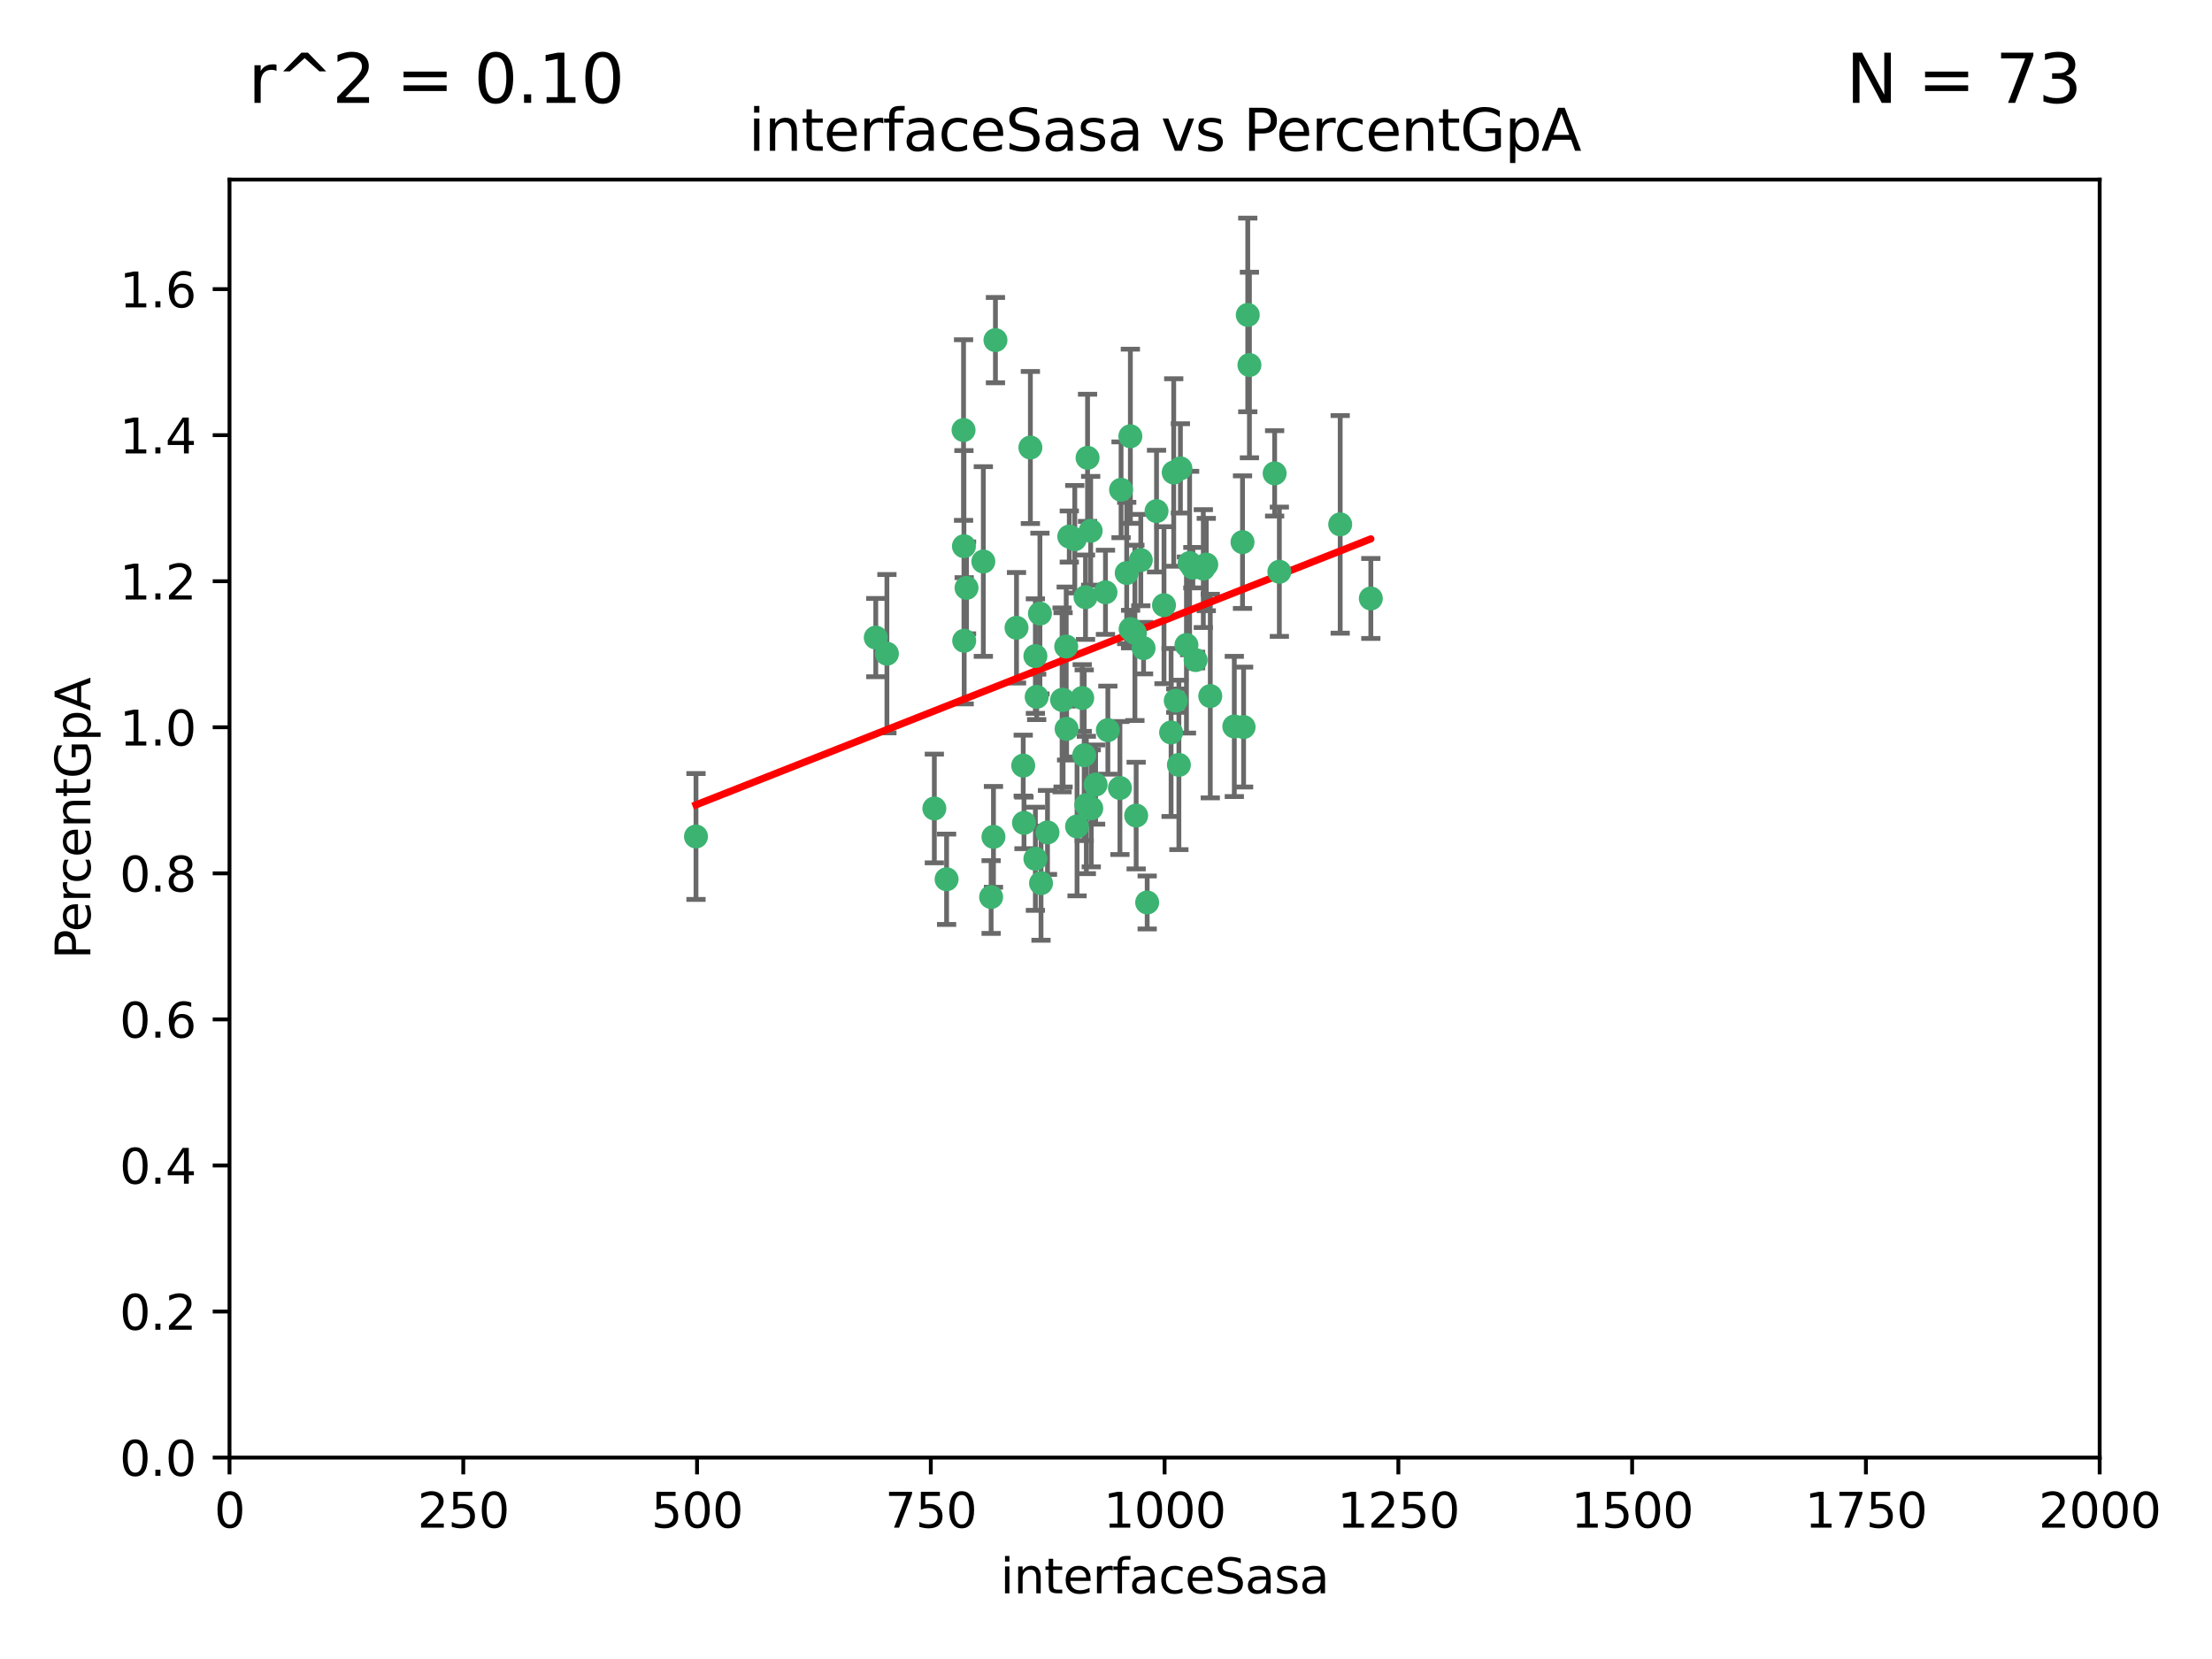 <?xml version="1.0" encoding="utf-8" standalone="no"?>
<!DOCTYPE svg PUBLIC "-//W3C//DTD SVG 1.1//EN"
  "http://www.w3.org/Graphics/SVG/1.1/DTD/svg11.dtd">
<svg xmlns:xlink="http://www.w3.org/1999/xlink" width="460.8pt" height="345.6pt" viewBox="0 0 460.8 345.6" xmlns="http://www.w3.org/2000/svg" version="1.1">
 <defs>
  <style type="text/css">*{stroke-linejoin: round; stroke-linecap: butt}</style>
 </defs>
 <g id="figure_1">
  <g id="patch_1">
   <path d="M 0 345.6 
L 460.8 345.6 
L 460.8 0 
L 0 0 
z
" style="fill: #ffffff"/>
  </g>
  <g id="axes_1">
   <g id="patch_2">
    <path d="M 47.81 303.64 
L 437.4 303.64 
L 437.4 37.411 
L 47.81 37.411 
z
" style="fill: #ffffff"/>
   </g>
   <g id="PathCollection_1">
    <defs>
     <path id="mcc6195f8e3" d="M 0 1.118 
C 0.297 1.118 0.581 1 0.791 0.791 
C 1 0.581 1.118 0.297 1.118 0 
C 1.118 -0.297 1 -0.581 0.791 -0.791 
C 0.581 -1 0.297 -1.118 0 -1.118 
C -0.297 -1.118 -0.581 -1 -0.791 -0.791 
C -1 -0.581 -1.118 -0.297 -1.118 0 
C -1.118 0.297 -1 0.581 -0.791 0.791 
C -0.581 1 -0.297 1.118 0 1.118 
z
" style="stroke: #3cb371"/>
    </defs>
    <g clip-path="url(#p3a010263f5)">
     <use xlink:href="#mcc6195f8e3" x="258.839" y="112.935" style="fill: #3cb371; stroke: #3cb371"/>
     <use xlink:href="#mcc6195f8e3" x="235.526" y="131.048" style="fill: #3cb371; stroke: #3cb371"/>
     <use xlink:href="#mcc6195f8e3" x="235.476" y="90.88" style="fill: #3cb371; stroke: #3cb371"/>
     <use xlink:href="#mcc6195f8e3" x="265.53" y="98.611" style="fill: #3cb371; stroke: #3cb371"/>
     <use xlink:href="#mcc6195f8e3" x="222.751" y="111.768" style="fill: #3cb371; stroke: #3cb371"/>
     <use xlink:href="#mcc6195f8e3" x="225.86" y="157.33" style="fill: #3cb371; stroke: #3cb371"/>
     <use xlink:href="#mcc6195f8e3" x="234.714" y="119.368" style="fill: #3cb371; stroke: #3cb371"/>
     <use xlink:href="#mcc6195f8e3" x="259.065" y="151.457" style="fill: #3cb371; stroke: #3cb371"/>
     <use xlink:href="#mcc6195f8e3" x="259.932" y="65.606" style="fill: #3cb371; stroke: #3cb371"/>
     <use xlink:href="#mcc6195f8e3" x="266.512" y="119.105" style="fill: #3cb371; stroke: #3cb371"/>
     <use xlink:href="#mcc6195f8e3" x="211.757" y="130.776" style="fill: #3cb371; stroke: #3cb371"/>
     <use xlink:href="#mcc6195f8e3" x="216.635" y="127.82" style="fill: #3cb371; stroke: #3cb371"/>
     <use xlink:href="#mcc6195f8e3" x="233.539" y="102.028" style="fill: #3cb371; stroke: #3cb371"/>
     <use xlink:href="#mcc6195f8e3" x="244.935" y="145.966" style="fill: #3cb371; stroke: #3cb371"/>
     <use xlink:href="#mcc6195f8e3" x="244.508" y="98.431" style="fill: #3cb371; stroke: #3cb371"/>
     <use xlink:href="#mcc6195f8e3" x="250.675" y="118.446" style="fill: #3cb371; stroke: #3cb371"/>
     <use xlink:href="#mcc6195f8e3" x="214.648" y="93.226" style="fill: #3cb371; stroke: #3cb371"/>
     <use xlink:href="#mcc6195f8e3" x="224.368" y="172.163" style="fill: #3cb371; stroke: #3cb371"/>
     <use xlink:href="#mcc6195f8e3" x="233.3" y="164.157" style="fill: #3cb371; stroke: #3cb371"/>
     <use xlink:href="#mcc6195f8e3" x="221.458" y="145.786" style="fill: #3cb371; stroke: #3cb371"/>
     <use xlink:href="#mcc6195f8e3" x="243.959" y="152.588" style="fill: #3cb371; stroke: #3cb371"/>
     <use xlink:href="#mcc6195f8e3" x="226.133" y="124.404" style="fill: #3cb371; stroke: #3cb371"/>
     <use xlink:href="#mcc6195f8e3" x="238.226" y="135.021" style="fill: #3cb371; stroke: #3cb371"/>
     <use xlink:href="#mcc6195f8e3" x="245.585" y="159.342" style="fill: #3cb371; stroke: #3cb371"/>
     <use xlink:href="#mcc6195f8e3" x="257.131" y="151.333" style="fill: #3cb371; stroke: #3cb371"/>
     <use xlink:href="#mcc6195f8e3" x="247.82" y="117.288" style="fill: #3cb371; stroke: #3cb371"/>
     <use xlink:href="#mcc6195f8e3" x="249.07" y="137.505" style="fill: #3cb371; stroke: #3cb371"/>
     <use xlink:href="#mcc6195f8e3" x="247.161" y="134.369" style="fill: #3cb371; stroke: #3cb371"/>
     <use xlink:href="#mcc6195f8e3" x="279.188" y="109.235" style="fill: #3cb371; stroke: #3cb371"/>
     <use xlink:href="#mcc6195f8e3" x="236.422" y="131.834" style="fill: #3cb371; stroke: #3cb371"/>
     <use xlink:href="#mcc6195f8e3" x="242.482" y="126.071" style="fill: #3cb371; stroke: #3cb371"/>
     <use xlink:href="#mcc6195f8e3" x="226.558" y="95.371" style="fill: #3cb371; stroke: #3cb371"/>
     <use xlink:href="#mcc6195f8e3" x="200.806" y="113.783" style="fill: #3cb371; stroke: #3cb371"/>
     <use xlink:href="#mcc6195f8e3" x="260.277" y="76.037" style="fill: #3cb371; stroke: #3cb371"/>
     <use xlink:href="#mcc6195f8e3" x="251.287" y="117.606" style="fill: #3cb371; stroke: #3cb371"/>
     <use xlink:href="#mcc6195f8e3" x="248.492" y="118.255" style="fill: #3cb371; stroke: #3cb371"/>
     <use xlink:href="#mcc6195f8e3" x="240.928" y="106.473" style="fill: #3cb371; stroke: #3cb371"/>
     <use xlink:href="#mcc6195f8e3" x="223.897" y="112.334" style="fill: #3cb371; stroke: #3cb371"/>
     <use xlink:href="#mcc6195f8e3" x="225.446" y="145.408" style="fill: #3cb371; stroke: #3cb371"/>
     <use xlink:href="#mcc6195f8e3" x="230.29" y="123.385" style="fill: #3cb371; stroke: #3cb371"/>
     <use xlink:href="#mcc6195f8e3" x="200.86" y="133.482" style="fill: #3cb371; stroke: #3cb371"/>
     <use xlink:href="#mcc6195f8e3" x="237.649" y="116.673" style="fill: #3cb371; stroke: #3cb371"/>
     <use xlink:href="#mcc6195f8e3" x="213.316" y="171.42" style="fill: #3cb371; stroke: #3cb371"/>
     <use xlink:href="#mcc6195f8e3" x="207.37" y="70.852" style="fill: #3cb371; stroke: #3cb371"/>
     <use xlink:href="#mcc6195f8e3" x="204.848" y="116.973" style="fill: #3cb371; stroke: #3cb371"/>
     <use xlink:href="#mcc6195f8e3" x="245.901" y="97.572" style="fill: #3cb371; stroke: #3cb371"/>
     <use xlink:href="#mcc6195f8e3" x="285.569" y="124.669" style="fill: #3cb371; stroke: #3cb371"/>
     <use xlink:href="#mcc6195f8e3" x="215.957" y="145.171" style="fill: #3cb371; stroke: #3cb371"/>
     <use xlink:href="#mcc6195f8e3" x="194.641" y="168.419" style="fill: #3cb371; stroke: #3cb371"/>
     <use xlink:href="#mcc6195f8e3" x="184.761" y="136.178" style="fill: #3cb371; stroke: #3cb371"/>
     <use xlink:href="#mcc6195f8e3" x="182.439" y="132.82" style="fill: #3cb371; stroke: #3cb371"/>
     <use xlink:href="#mcc6195f8e3" x="213.156" y="159.488" style="fill: #3cb371; stroke: #3cb371"/>
     <use xlink:href="#mcc6195f8e3" x="222.113" y="134.689" style="fill: #3cb371; stroke: #3cb371"/>
     <use xlink:href="#mcc6195f8e3" x="200.726" y="89.586" style="fill: #3cb371; stroke: #3cb371"/>
     <use xlink:href="#mcc6195f8e3" x="215.692" y="178.897" style="fill: #3cb371; stroke: #3cb371"/>
     <use xlink:href="#mcc6195f8e3" x="228.237" y="163.438" style="fill: #3cb371; stroke: #3cb371"/>
     <use xlink:href="#mcc6195f8e3" x="222.194" y="151.836" style="fill: #3cb371; stroke: #3cb371"/>
     <use xlink:href="#mcc6195f8e3" x="197.192" y="183.167" style="fill: #3cb371; stroke: #3cb371"/>
     <use xlink:href="#mcc6195f8e3" x="227.208" y="110.571" style="fill: #3cb371; stroke: #3cb371"/>
     <use xlink:href="#mcc6195f8e3" x="206.469" y="186.867" style="fill: #3cb371; stroke: #3cb371"/>
     <use xlink:href="#mcc6195f8e3" x="215.692" y="136.674" style="fill: #3cb371; stroke: #3cb371"/>
     <use xlink:href="#mcc6195f8e3" x="230.787" y="152.103" style="fill: #3cb371; stroke: #3cb371"/>
     <use xlink:href="#mcc6195f8e3" x="236.683" y="169.899" style="fill: #3cb371; stroke: #3cb371"/>
     <use xlink:href="#mcc6195f8e3" x="206.956" y="174.332" style="fill: #3cb371; stroke: #3cb371"/>
     <use xlink:href="#mcc6195f8e3" x="227.327" y="168.396" style="fill: #3cb371; stroke: #3cb371"/>
     <use xlink:href="#mcc6195f8e3" x="238.978" y="188.002" style="fill: #3cb371; stroke: #3cb371"/>
     <use xlink:href="#mcc6195f8e3" x="221.254" y="145.801" style="fill: #3cb371; stroke: #3cb371"/>
     <use xlink:href="#mcc6195f8e3" x="218.211" y="173.41" style="fill: #3cb371; stroke: #3cb371"/>
     <use xlink:href="#mcc6195f8e3" x="226.307" y="167.688" style="fill: #3cb371; stroke: #3cb371"/>
     <use xlink:href="#mcc6195f8e3" x="201.345" y="122.465" style="fill: #3cb371; stroke: #3cb371"/>
     <use xlink:href="#mcc6195f8e3" x="252.125" y="145.004" style="fill: #3cb371; stroke: #3cb371"/>
     <use xlink:href="#mcc6195f8e3" x="216.863" y="183.98" style="fill: #3cb371; stroke: #3cb371"/>
     <use xlink:href="#mcc6195f8e3" x="144.987" y="174.257" style="fill: #3cb371; stroke: #3cb371"/>
    </g>
   </g>
   <g id="matplotlib.axis_1">
    <g id="xtick_1">
     <g id="line2d_1">
      <defs>
       <path id="m035f353742" d="M 0 0 
L 0 3.5 
" style="stroke: #000000; stroke-width: 0.8"/>
      </defs>
      <g>
       <use xlink:href="#m035f353742" x="47.81" y="303.64" style="stroke: #000000; stroke-width: 0.8"/>
      </g>
     </g>
     <g id="text_1">
      <!-- 0 -->
      <g transform="translate(44.629 318.238)scale(0.1 -0.1)">
       <defs>
        <path id="DejaVuSans-30" d="M 2034 4250 
Q 1547 4250 1301 3770 
Q 1056 3291 1056 2328 
Q 1056 1369 1301 889 
Q 1547 409 2034 409 
Q 2525 409 2770 889 
Q 3016 1369 3016 2328 
Q 3016 3291 2770 3770 
Q 2525 4250 2034 4250 
z
M 2034 4750 
Q 2819 4750 3233 4129 
Q 3647 3509 3647 2328 
Q 3647 1150 3233 529 
Q 2819 -91 2034 -91 
Q 1250 -91 836 529 
Q 422 1150 422 2328 
Q 422 3509 836 4129 
Q 1250 4750 2034 4750 
z
" transform="scale(0.016)"/>
       </defs>
       <use xlink:href="#DejaVuSans-30"/>
      </g>
     </g>
    </g>
    <g id="xtick_2">
     <g id="line2d_2">
      <g>
       <use xlink:href="#m035f353742" x="96.509" y="303.64" style="stroke: #000000; stroke-width: 0.8"/>
      </g>
     </g>
     <g id="text_2">
      <!-- 250 -->
      <g transform="translate(86.965 318.238)scale(0.1 -0.1)">
       <defs>
        <path id="DejaVuSans-32" d="M 1228 531 
L 3431 531 
L 3431 0 
L 469 0 
L 469 531 
Q 828 903 1448 1529 
Q 2069 2156 2228 2338 
Q 2531 2678 2651 2914 
Q 2772 3150 2772 3378 
Q 2772 3750 2511 3984 
Q 2250 4219 1831 4219 
Q 1534 4219 1204 4116 
Q 875 4013 500 3803 
L 500 4441 
Q 881 4594 1212 4672 
Q 1544 4750 1819 4750 
Q 2544 4750 2975 4387 
Q 3406 4025 3406 3419 
Q 3406 3131 3298 2873 
Q 3191 2616 2906 2266 
Q 2828 2175 2409 1742 
Q 1991 1309 1228 531 
z
" transform="scale(0.016)"/>
        <path id="DejaVuSans-35" d="M 691 4666 
L 3169 4666 
L 3169 4134 
L 1269 4134 
L 1269 2991 
Q 1406 3038 1543 3061 
Q 1681 3084 1819 3084 
Q 2600 3084 3056 2656 
Q 3513 2228 3513 1497 
Q 3513 744 3044 326 
Q 2575 -91 1722 -91 
Q 1428 -91 1123 -41 
Q 819 9 494 109 
L 494 744 
Q 775 591 1075 516 
Q 1375 441 1709 441 
Q 2250 441 2565 725 
Q 2881 1009 2881 1497 
Q 2881 1984 2565 2268 
Q 2250 2553 1709 2553 
Q 1456 2553 1204 2497 
Q 953 2441 691 2322 
L 691 4666 
z
" transform="scale(0.016)"/>
       </defs>
       <use xlink:href="#DejaVuSans-32"/>
       <use xlink:href="#DejaVuSans-35" x="63.623"/>
       <use xlink:href="#DejaVuSans-30" x="127.246"/>
      </g>
     </g>
    </g>
    <g id="xtick_3">
     <g id="line2d_3">
      <g>
       <use xlink:href="#m035f353742" x="145.208" y="303.64" style="stroke: #000000; stroke-width: 0.8"/>
      </g>
     </g>
     <g id="text_3">
      <!-- 500 -->
      <g transform="translate(135.664 318.238)scale(0.1 -0.1)">
       <use xlink:href="#DejaVuSans-35"/>
       <use xlink:href="#DejaVuSans-30" x="63.623"/>
       <use xlink:href="#DejaVuSans-30" x="127.246"/>
      </g>
     </g>
    </g>
    <g id="xtick_4">
     <g id="line2d_4">
      <g>
       <use xlink:href="#m035f353742" x="193.906" y="303.64" style="stroke: #000000; stroke-width: 0.8"/>
      </g>
     </g>
     <g id="text_4">
      <!-- 750 -->
      <g transform="translate(184.363 318.238)scale(0.1 -0.1)">
       <defs>
        <path id="DejaVuSans-37" d="M 525 4666 
L 3525 4666 
L 3525 4397 
L 1831 0 
L 1172 0 
L 2766 4134 
L 525 4134 
L 525 4666 
z
" transform="scale(0.016)"/>
       </defs>
       <use xlink:href="#DejaVuSans-37"/>
       <use xlink:href="#DejaVuSans-35" x="63.623"/>
       <use xlink:href="#DejaVuSans-30" x="127.246"/>
      </g>
     </g>
    </g>
    <g id="xtick_5">
     <g id="line2d_5">
      <g>
       <use xlink:href="#m035f353742" x="242.605" y="303.64" style="stroke: #000000; stroke-width: 0.8"/>
      </g>
     </g>
     <g id="text_5">
      <!-- 1000 -->
      <g transform="translate(229.88 318.238)scale(0.1 -0.1)">
       <defs>
        <path id="DejaVuSans-31" d="M 794 531 
L 1825 531 
L 1825 4091 
L 703 3866 
L 703 4441 
L 1819 4666 
L 2450 4666 
L 2450 531 
L 3481 531 
L 3481 0 
L 794 0 
L 794 531 
z
" transform="scale(0.016)"/>
       </defs>
       <use xlink:href="#DejaVuSans-31"/>
       <use xlink:href="#DejaVuSans-30" x="63.623"/>
       <use xlink:href="#DejaVuSans-30" x="127.246"/>
       <use xlink:href="#DejaVuSans-30" x="190.869"/>
      </g>
     </g>
    </g>
    <g id="xtick_6">
     <g id="line2d_6">
      <g>
       <use xlink:href="#m035f353742" x="291.304" y="303.64" style="stroke: #000000; stroke-width: 0.8"/>
      </g>
     </g>
     <g id="text_6">
      <!-- 1250 -->
      <g transform="translate(278.579 318.238)scale(0.1 -0.1)">
       <use xlink:href="#DejaVuSans-31"/>
       <use xlink:href="#DejaVuSans-32" x="63.623"/>
       <use xlink:href="#DejaVuSans-35" x="127.246"/>
       <use xlink:href="#DejaVuSans-30" x="190.869"/>
      </g>
     </g>
    </g>
    <g id="xtick_7">
     <g id="line2d_7">
      <g>
       <use xlink:href="#m035f353742" x="340.002" y="303.64" style="stroke: #000000; stroke-width: 0.8"/>
      </g>
     </g>
     <g id="text_7">
      <!-- 1500 -->
      <g transform="translate(327.277 318.238)scale(0.1 -0.1)">
       <use xlink:href="#DejaVuSans-31"/>
       <use xlink:href="#DejaVuSans-35" x="63.623"/>
       <use xlink:href="#DejaVuSans-30" x="127.246"/>
       <use xlink:href="#DejaVuSans-30" x="190.869"/>
      </g>
     </g>
    </g>
    <g id="xtick_8">
     <g id="line2d_8">
      <g>
       <use xlink:href="#m035f353742" x="388.701" y="303.64" style="stroke: #000000; stroke-width: 0.8"/>
      </g>
     </g>
     <g id="text_8">
      <!-- 1750 -->
      <g transform="translate(375.976 318.238)scale(0.1 -0.1)">
       <use xlink:href="#DejaVuSans-31"/>
       <use xlink:href="#DejaVuSans-37" x="63.623"/>
       <use xlink:href="#DejaVuSans-35" x="127.246"/>
       <use xlink:href="#DejaVuSans-30" x="190.869"/>
      </g>
     </g>
    </g>
    <g id="xtick_9">
     <g id="line2d_9">
      <g>
       <use xlink:href="#m035f353742" x="437.4" y="303.64" style="stroke: #000000; stroke-width: 0.8"/>
      </g>
     </g>
     <g id="text_9">
      <!-- 2000 -->
      <g transform="translate(424.675 318.238)scale(0.1 -0.1)">
       <use xlink:href="#DejaVuSans-32"/>
       <use xlink:href="#DejaVuSans-30" x="63.623"/>
       <use xlink:href="#DejaVuSans-30" x="127.246"/>
       <use xlink:href="#DejaVuSans-30" x="190.869"/>
      </g>
     </g>
    </g>
    <g id="text_10">
     <!-- interfaceSasa -->
     <g transform="translate(208.398 331.917)scale(0.1 -0.1)">
      <defs>
       <path id="DejaVuSans-69" d="M 603 3500 
L 1178 3500 
L 1178 0 
L 603 0 
L 603 3500 
z
M 603 4863 
L 1178 4863 
L 1178 4134 
L 603 4134 
L 603 4863 
z
" transform="scale(0.016)"/>
       <path id="DejaVuSans-6e" d="M 3513 2113 
L 3513 0 
L 2938 0 
L 2938 2094 
Q 2938 2591 2744 2837 
Q 2550 3084 2163 3084 
Q 1697 3084 1428 2787 
Q 1159 2491 1159 1978 
L 1159 0 
L 581 0 
L 581 3500 
L 1159 3500 
L 1159 2956 
Q 1366 3272 1645 3428 
Q 1925 3584 2291 3584 
Q 2894 3584 3203 3211 
Q 3513 2838 3513 2113 
z
" transform="scale(0.016)"/>
       <path id="DejaVuSans-74" d="M 1172 4494 
L 1172 3500 
L 2356 3500 
L 2356 3053 
L 1172 3053 
L 1172 1153 
Q 1172 725 1289 603 
Q 1406 481 1766 481 
L 2356 481 
L 2356 0 
L 1766 0 
Q 1100 0 847 248 
Q 594 497 594 1153 
L 594 3053 
L 172 3053 
L 172 3500 
L 594 3500 
L 594 4494 
L 1172 4494 
z
" transform="scale(0.016)"/>
       <path id="DejaVuSans-65" d="M 3597 1894 
L 3597 1613 
L 953 1613 
Q 991 1019 1311 708 
Q 1631 397 2203 397 
Q 2534 397 2845 478 
Q 3156 559 3463 722 
L 3463 178 
Q 3153 47 2828 -22 
Q 2503 -91 2169 -91 
Q 1331 -91 842 396 
Q 353 884 353 1716 
Q 353 2575 817 3079 
Q 1281 3584 2069 3584 
Q 2775 3584 3186 3129 
Q 3597 2675 3597 1894 
z
M 3022 2063 
Q 3016 2534 2758 2815 
Q 2500 3097 2075 3097 
Q 1594 3097 1305 2825 
Q 1016 2553 972 2059 
L 3022 2063 
z
" transform="scale(0.016)"/>
       <path id="DejaVuSans-72" d="M 2631 2963 
Q 2534 3019 2420 3045 
Q 2306 3072 2169 3072 
Q 1681 3072 1420 2755 
Q 1159 2438 1159 1844 
L 1159 0 
L 581 0 
L 581 3500 
L 1159 3500 
L 1159 2956 
Q 1341 3275 1631 3429 
Q 1922 3584 2338 3584 
Q 2397 3584 2469 3576 
Q 2541 3569 2628 3553 
L 2631 2963 
z
" transform="scale(0.016)"/>
       <path id="DejaVuSans-66" d="M 2375 4863 
L 2375 4384 
L 1825 4384 
Q 1516 4384 1395 4259 
Q 1275 4134 1275 3809 
L 1275 3500 
L 2222 3500 
L 2222 3053 
L 1275 3053 
L 1275 0 
L 697 0 
L 697 3053 
L 147 3053 
L 147 3500 
L 697 3500 
L 697 3744 
Q 697 4328 969 4595 
Q 1241 4863 1831 4863 
L 2375 4863 
z
" transform="scale(0.016)"/>
       <path id="DejaVuSans-61" d="M 2194 1759 
Q 1497 1759 1228 1600 
Q 959 1441 959 1056 
Q 959 750 1161 570 
Q 1363 391 1709 391 
Q 2188 391 2477 730 
Q 2766 1069 2766 1631 
L 2766 1759 
L 2194 1759 
z
M 3341 1997 
L 3341 0 
L 2766 0 
L 2766 531 
Q 2569 213 2275 61 
Q 1981 -91 1556 -91 
Q 1019 -91 701 211 
Q 384 513 384 1019 
Q 384 1609 779 1909 
Q 1175 2209 1959 2209 
L 2766 2209 
L 2766 2266 
Q 2766 2663 2505 2880 
Q 2244 3097 1772 3097 
Q 1472 3097 1187 3025 
Q 903 2953 641 2809 
L 641 3341 
Q 956 3463 1253 3523 
Q 1550 3584 1831 3584 
Q 2591 3584 2966 3190 
Q 3341 2797 3341 1997 
z
" transform="scale(0.016)"/>
       <path id="DejaVuSans-63" d="M 3122 3366 
L 3122 2828 
Q 2878 2963 2633 3030 
Q 2388 3097 2138 3097 
Q 1578 3097 1268 2742 
Q 959 2388 959 1747 
Q 959 1106 1268 751 
Q 1578 397 2138 397 
Q 2388 397 2633 464 
Q 2878 531 3122 666 
L 3122 134 
Q 2881 22 2623 -34 
Q 2366 -91 2075 -91 
Q 1284 -91 818 406 
Q 353 903 353 1747 
Q 353 2603 823 3093 
Q 1294 3584 2113 3584 
Q 2378 3584 2631 3529 
Q 2884 3475 3122 3366 
z
" transform="scale(0.016)"/>
       <path id="DejaVuSans-53" d="M 3425 4513 
L 3425 3897 
Q 3066 4069 2747 4153 
Q 2428 4238 2131 4238 
Q 1616 4238 1336 4038 
Q 1056 3838 1056 3469 
Q 1056 3159 1242 3001 
Q 1428 2844 1947 2747 
L 2328 2669 
Q 3034 2534 3370 2195 
Q 3706 1856 3706 1288 
Q 3706 609 3251 259 
Q 2797 -91 1919 -91 
Q 1588 -91 1214 -16 
Q 841 59 441 206 
L 441 856 
Q 825 641 1194 531 
Q 1563 422 1919 422 
Q 2459 422 2753 634 
Q 3047 847 3047 1241 
Q 3047 1584 2836 1778 
Q 2625 1972 2144 2069 
L 1759 2144 
Q 1053 2284 737 2584 
Q 422 2884 422 3419 
Q 422 4038 858 4394 
Q 1294 4750 2059 4750 
Q 2388 4750 2728 4690 
Q 3069 4631 3425 4513 
z
" transform="scale(0.016)"/>
       <path id="DejaVuSans-73" d="M 2834 3397 
L 2834 2853 
Q 2591 2978 2328 3040 
Q 2066 3103 1784 3103 
Q 1356 3103 1142 2972 
Q 928 2841 928 2578 
Q 928 2378 1081 2264 
Q 1234 2150 1697 2047 
L 1894 2003 
Q 2506 1872 2764 1633 
Q 3022 1394 3022 966 
Q 3022 478 2636 193 
Q 2250 -91 1575 -91 
Q 1294 -91 989 -36 
Q 684 19 347 128 
L 347 722 
Q 666 556 975 473 
Q 1284 391 1588 391 
Q 1994 391 2212 530 
Q 2431 669 2431 922 
Q 2431 1156 2273 1281 
Q 2116 1406 1581 1522 
L 1381 1569 
Q 847 1681 609 1914 
Q 372 2147 372 2553 
Q 372 3047 722 3315 
Q 1072 3584 1716 3584 
Q 2034 3584 2315 3537 
Q 2597 3491 2834 3397 
z
" transform="scale(0.016)"/>
      </defs>
      <use xlink:href="#DejaVuSans-69"/>
      <use xlink:href="#DejaVuSans-6e" x="27.783"/>
      <use xlink:href="#DejaVuSans-74" x="91.162"/>
      <use xlink:href="#DejaVuSans-65" x="130.371"/>
      <use xlink:href="#DejaVuSans-72" x="191.895"/>
      <use xlink:href="#DejaVuSans-66" x="233.008"/>
      <use xlink:href="#DejaVuSans-61" x="268.213"/>
      <use xlink:href="#DejaVuSans-63" x="329.492"/>
      <use xlink:href="#DejaVuSans-65" x="384.473"/>
      <use xlink:href="#DejaVuSans-53" x="445.996"/>
      <use xlink:href="#DejaVuSans-61" x="509.473"/>
      <use xlink:href="#DejaVuSans-73" x="570.752"/>
      <use xlink:href="#DejaVuSans-61" x="622.852"/>
     </g>
    </g>
   </g>
   <g id="matplotlib.axis_2">
    <g id="ytick_1">
     <g id="line2d_10">
      <defs>
       <path id="mfa54c0d54e" d="M 0 0 
L -3.5 0 
" style="stroke: #000000; stroke-width: 0.8"/>
      </defs>
      <g>
       <use xlink:href="#mfa54c0d54e" x="47.81" y="303.64" style="stroke: #000000; stroke-width: 0.8"/>
      </g>
     </g>
     <g id="text_11">
      <!-- 0.0 -->
      <g transform="translate(24.907 307.439)scale(0.1 -0.1)">
       <defs>
        <path id="DejaVuSans-2e" d="M 684 794 
L 1344 794 
L 1344 0 
L 684 0 
L 684 794 
z
" transform="scale(0.016)"/>
       </defs>
       <use xlink:href="#DejaVuSans-30"/>
       <use xlink:href="#DejaVuSans-2e" x="63.623"/>
       <use xlink:href="#DejaVuSans-30" x="95.41"/>
      </g>
     </g>
    </g>
    <g id="ytick_2">
     <g id="line2d_11">
      <g>
       <use xlink:href="#mfa54c0d54e" x="47.81" y="273.214" style="stroke: #000000; stroke-width: 0.8"/>
      </g>
     </g>
     <g id="text_12">
      <!-- 0.2 -->
      <g transform="translate(24.907 277.013)scale(0.1 -0.1)">
       <use xlink:href="#DejaVuSans-30"/>
       <use xlink:href="#DejaVuSans-2e" x="63.623"/>
       <use xlink:href="#DejaVuSans-32" x="95.41"/>
      </g>
     </g>
    </g>
    <g id="ytick_3">
     <g id="line2d_12">
      <g>
       <use xlink:href="#mfa54c0d54e" x="47.81" y="242.788" style="stroke: #000000; stroke-width: 0.8"/>
      </g>
     </g>
     <g id="text_13">
      <!-- 0.4 -->
      <g transform="translate(24.907 246.587)scale(0.1 -0.1)">
       <defs>
        <path id="DejaVuSans-34" d="M 2419 4116 
L 825 1625 
L 2419 1625 
L 2419 4116 
z
M 2253 4666 
L 3047 4666 
L 3047 1625 
L 3713 1625 
L 3713 1100 
L 3047 1100 
L 3047 0 
L 2419 0 
L 2419 1100 
L 313 1100 
L 313 1709 
L 2253 4666 
z
" transform="scale(0.016)"/>
       </defs>
       <use xlink:href="#DejaVuSans-30"/>
       <use xlink:href="#DejaVuSans-2e" x="63.623"/>
       <use xlink:href="#DejaVuSans-34" x="95.41"/>
      </g>
     </g>
    </g>
    <g id="ytick_4">
     <g id="line2d_13">
      <g>
       <use xlink:href="#mfa54c0d54e" x="47.81" y="212.362" style="stroke: #000000; stroke-width: 0.8"/>
      </g>
     </g>
     <g id="text_14">
      <!-- 0.6 -->
      <g transform="translate(24.907 216.161)scale(0.1 -0.1)">
       <defs>
        <path id="DejaVuSans-36" d="M 2113 2584 
Q 1688 2584 1439 2293 
Q 1191 2003 1191 1497 
Q 1191 994 1439 701 
Q 1688 409 2113 409 
Q 2538 409 2786 701 
Q 3034 994 3034 1497 
Q 3034 2003 2786 2293 
Q 2538 2584 2113 2584 
z
M 3366 4563 
L 3366 3988 
Q 3128 4100 2886 4159 
Q 2644 4219 2406 4219 
Q 1781 4219 1451 3797 
Q 1122 3375 1075 2522 
Q 1259 2794 1537 2939 
Q 1816 3084 2150 3084 
Q 2853 3084 3261 2657 
Q 3669 2231 3669 1497 
Q 3669 778 3244 343 
Q 2819 -91 2113 -91 
Q 1303 -91 875 529 
Q 447 1150 447 2328 
Q 447 3434 972 4092 
Q 1497 4750 2381 4750 
Q 2619 4750 2861 4703 
Q 3103 4656 3366 4563 
z
" transform="scale(0.016)"/>
       </defs>
       <use xlink:href="#DejaVuSans-30"/>
       <use xlink:href="#DejaVuSans-2e" x="63.623"/>
       <use xlink:href="#DejaVuSans-36" x="95.41"/>
      </g>
     </g>
    </g>
    <g id="ytick_5">
     <g id="line2d_14">
      <g>
       <use xlink:href="#mfa54c0d54e" x="47.81" y="181.935" style="stroke: #000000; stroke-width: 0.8"/>
      </g>
     </g>
     <g id="text_15">
      <!-- 0.8 -->
      <g transform="translate(24.907 185.735)scale(0.1 -0.1)">
       <defs>
        <path id="DejaVuSans-38" d="M 2034 2216 
Q 1584 2216 1326 1975 
Q 1069 1734 1069 1313 
Q 1069 891 1326 650 
Q 1584 409 2034 409 
Q 2484 409 2743 651 
Q 3003 894 3003 1313 
Q 3003 1734 2745 1975 
Q 2488 2216 2034 2216 
z
M 1403 2484 
Q 997 2584 770 2862 
Q 544 3141 544 3541 
Q 544 4100 942 4425 
Q 1341 4750 2034 4750 
Q 2731 4750 3128 4425 
Q 3525 4100 3525 3541 
Q 3525 3141 3298 2862 
Q 3072 2584 2669 2484 
Q 3125 2378 3379 2068 
Q 3634 1759 3634 1313 
Q 3634 634 3220 271 
Q 2806 -91 2034 -91 
Q 1263 -91 848 271 
Q 434 634 434 1313 
Q 434 1759 690 2068 
Q 947 2378 1403 2484 
z
M 1172 3481 
Q 1172 3119 1398 2916 
Q 1625 2713 2034 2713 
Q 2441 2713 2670 2916 
Q 2900 3119 2900 3481 
Q 2900 3844 2670 4047 
Q 2441 4250 2034 4250 
Q 1625 4250 1398 4047 
Q 1172 3844 1172 3481 
z
" transform="scale(0.016)"/>
       </defs>
       <use xlink:href="#DejaVuSans-30"/>
       <use xlink:href="#DejaVuSans-2e" x="63.623"/>
       <use xlink:href="#DejaVuSans-38" x="95.41"/>
      </g>
     </g>
    </g>
    <g id="ytick_6">
     <g id="line2d_15">
      <g>
       <use xlink:href="#mfa54c0d54e" x="47.81" y="151.509" style="stroke: #000000; stroke-width: 0.8"/>
      </g>
     </g>
     <g id="text_16">
      <!-- 1.0 -->
      <g transform="translate(24.907 155.308)scale(0.1 -0.1)">
       <use xlink:href="#DejaVuSans-31"/>
       <use xlink:href="#DejaVuSans-2e" x="63.623"/>
       <use xlink:href="#DejaVuSans-30" x="95.41"/>
      </g>
     </g>
    </g>
    <g id="ytick_7">
     <g id="line2d_16">
      <g>
       <use xlink:href="#mfa54c0d54e" x="47.81" y="121.083" style="stroke: #000000; stroke-width: 0.8"/>
      </g>
     </g>
     <g id="text_17">
      <!-- 1.2 -->
      <g transform="translate(24.907 124.882)scale(0.1 -0.1)">
       <use xlink:href="#DejaVuSans-31"/>
       <use xlink:href="#DejaVuSans-2e" x="63.623"/>
       <use xlink:href="#DejaVuSans-32" x="95.41"/>
      </g>
     </g>
    </g>
    <g id="ytick_8">
     <g id="line2d_17">
      <g>
       <use xlink:href="#mfa54c0d54e" x="47.81" y="90.657" style="stroke: #000000; stroke-width: 0.8"/>
      </g>
     </g>
     <g id="text_18">
      <!-- 1.4 -->
      <g transform="translate(24.907 94.456)scale(0.1 -0.1)">
       <use xlink:href="#DejaVuSans-31"/>
       <use xlink:href="#DejaVuSans-2e" x="63.623"/>
       <use xlink:href="#DejaVuSans-34" x="95.41"/>
      </g>
     </g>
    </g>
    <g id="ytick_9">
     <g id="line2d_18">
      <g>
       <use xlink:href="#mfa54c0d54e" x="47.81" y="60.231" style="stroke: #000000; stroke-width: 0.8"/>
      </g>
     </g>
     <g id="text_19">
      <!-- 1.6 -->
      <g transform="translate(24.907 64.03)scale(0.1 -0.1)">
       <use xlink:href="#DejaVuSans-31"/>
       <use xlink:href="#DejaVuSans-2e" x="63.623"/>
       <use xlink:href="#DejaVuSans-36" x="95.41"/>
      </g>
     </g>
    </g>
    <g id="text_20">
     <!-- PercentGpA -->
     <g transform="translate(18.827 199.802)rotate(-90)scale(0.1 -0.1)">
      <defs>
       <path id="DejaVuSans-50" d="M 1259 4147 
L 1259 2394 
L 2053 2394 
Q 2494 2394 2734 2622 
Q 2975 2850 2975 3272 
Q 2975 3691 2734 3919 
Q 2494 4147 2053 4147 
L 1259 4147 
z
M 628 4666 
L 2053 4666 
Q 2838 4666 3239 4311 
Q 3641 3956 3641 3272 
Q 3641 2581 3239 2228 
Q 2838 1875 2053 1875 
L 1259 1875 
L 1259 0 
L 628 0 
L 628 4666 
z
" transform="scale(0.016)"/>
       <path id="DejaVuSans-47" d="M 3809 666 
L 3809 1919 
L 2778 1919 
L 2778 2438 
L 4434 2438 
L 4434 434 
Q 4069 175 3628 42 
Q 3188 -91 2688 -91 
Q 1594 -91 976 548 
Q 359 1188 359 2328 
Q 359 3472 976 4111 
Q 1594 4750 2688 4750 
Q 3144 4750 3555 4637 
Q 3966 4525 4313 4306 
L 4313 3634 
Q 3963 3931 3569 4081 
Q 3175 4231 2741 4231 
Q 1884 4231 1454 3753 
Q 1025 3275 1025 2328 
Q 1025 1384 1454 906 
Q 1884 428 2741 428 
Q 3075 428 3337 486 
Q 3600 544 3809 666 
z
" transform="scale(0.016)"/>
       <path id="DejaVuSans-70" d="M 1159 525 
L 1159 -1331 
L 581 -1331 
L 581 3500 
L 1159 3500 
L 1159 2969 
Q 1341 3281 1617 3432 
Q 1894 3584 2278 3584 
Q 2916 3584 3314 3078 
Q 3713 2572 3713 1747 
Q 3713 922 3314 415 
Q 2916 -91 2278 -91 
Q 1894 -91 1617 61 
Q 1341 213 1159 525 
z
M 3116 1747 
Q 3116 2381 2855 2742 
Q 2594 3103 2138 3103 
Q 1681 3103 1420 2742 
Q 1159 2381 1159 1747 
Q 1159 1113 1420 752 
Q 1681 391 2138 391 
Q 2594 391 2855 752 
Q 3116 1113 3116 1747 
z
" transform="scale(0.016)"/>
       <path id="DejaVuSans-41" d="M 2188 4044 
L 1331 1722 
L 3047 1722 
L 2188 4044 
z
M 1831 4666 
L 2547 4666 
L 4325 0 
L 3669 0 
L 3244 1197 
L 1141 1197 
L 716 0 
L 50 0 
L 1831 4666 
z
" transform="scale(0.016)"/>
      </defs>
      <use xlink:href="#DejaVuSans-50"/>
      <use xlink:href="#DejaVuSans-65" x="56.678"/>
      <use xlink:href="#DejaVuSans-72" x="118.201"/>
      <use xlink:href="#DejaVuSans-63" x="157.064"/>
      <use xlink:href="#DejaVuSans-65" x="212.045"/>
      <use xlink:href="#DejaVuSans-6e" x="273.568"/>
      <use xlink:href="#DejaVuSans-74" x="336.947"/>
      <use xlink:href="#DejaVuSans-47" x="376.156"/>
      <use xlink:href="#DejaVuSans-70" x="453.646"/>
      <use xlink:href="#DejaVuSans-41" x="517.123"/>
     </g>
    </g>
   </g>
   <g id="LineCollection_1">
    <path d="M 258.839 126.742 
L 258.839 99.128 
" clip-path="url(#p3a010263f5)" style="fill: none; stroke: #696969"/>
    <path d="M 235.526 134.958 
L 235.526 127.138 
" clip-path="url(#p3a010263f5)" style="fill: none; stroke: #696969"/>
    <path d="M 235.476 109.021 
L 235.476 72.739 
" clip-path="url(#p3a010263f5)" style="fill: none; stroke: #696969"/>
    <path d="M 265.53 107.5 
L 265.53 89.723 
" clip-path="url(#p3a010263f5)" style="fill: none; stroke: #696969"/>
    <path d="M 222.751 117.091 
L 222.751 106.444 
" clip-path="url(#p3a010263f5)" style="fill: none; stroke: #696969"/>
    <path d="M 225.86 175.107 
L 225.86 139.552 
" clip-path="url(#p3a010263f5)" style="fill: none; stroke: #696969"/>
    <path d="M 234.714 134.091 
L 234.714 104.645 
" clip-path="url(#p3a010263f5)" style="fill: none; stroke: #696969"/>
    <path d="M 259.065 163.945 
L 259.065 138.968 
" clip-path="url(#p3a010263f5)" style="fill: none; stroke: #696969"/>
    <path d="M 259.932 85.777 
L 259.932 45.434 
" clip-path="url(#p3a010263f5)" style="fill: none; stroke: #696969"/>
    <path d="M 266.512 132.572 
L 266.512 105.638 
" clip-path="url(#p3a010263f5)" style="fill: none; stroke: #696969"/>
    <path d="M 211.757 142.284 
L 211.757 119.267 
" clip-path="url(#p3a010263f5)" style="fill: none; stroke: #696969"/>
    <path d="M 216.635 144.568 
L 216.635 111.073 
" clip-path="url(#p3a010263f5)" style="fill: none; stroke: #696969"/>
    <path d="M 233.539 112.003 
L 233.539 92.053 
" clip-path="url(#p3a010263f5)" style="fill: none; stroke: #696969"/>
    <path d="M 244.935 148.397 
L 244.935 143.536 
" clip-path="url(#p3a010263f5)" style="fill: none; stroke: #696969"/>
    <path d="M 244.508 117.96 
L 244.508 78.902 
" clip-path="url(#p3a010263f5)" style="fill: none; stroke: #696969"/>
    <path d="M 250.675 130.722 
L 250.675 106.17 
" clip-path="url(#p3a010263f5)" style="fill: none; stroke: #696969"/>
    <path d="M 214.648 109.064 
L 214.648 77.387 
" clip-path="url(#p3a010263f5)" style="fill: none; stroke: #696969"/>
    <path d="M 224.368 186.622 
L 224.368 157.704 
" clip-path="url(#p3a010263f5)" style="fill: none; stroke: #696969"/>
    <path d="M 233.3 178.007 
L 233.3 150.307 
" clip-path="url(#p3a010263f5)" style="fill: none; stroke: #696969"/>
    <path d="M 221.458 163.937 
L 221.458 127.634 
" clip-path="url(#p3a010263f5)" style="fill: none; stroke: #696969"/>
    <path d="M 243.959 170.081 
L 243.959 135.096 
" clip-path="url(#p3a010263f5)" style="fill: none; stroke: #696969"/>
    <path d="M 226.133 133.195 
L 226.133 115.614 
" clip-path="url(#p3a010263f5)" style="fill: none; stroke: #696969"/>
    <path d="M 238.226 140.382 
L 238.226 129.659 
" clip-path="url(#p3a010263f5)" style="fill: none; stroke: #696969"/>
    <path d="M 245.585 176.989 
L 245.585 141.695 
" clip-path="url(#p3a010263f5)" style="fill: none; stroke: #696969"/>
    <path d="M 257.131 165.937 
L 257.131 136.729 
" clip-path="url(#p3a010263f5)" style="fill: none; stroke: #696969"/>
    <path d="M 247.82 136.395 
L 247.82 98.181 
" clip-path="url(#p3a010263f5)" style="fill: none; stroke: #696969"/>
    <path d="M 249.07 139.142 
L 249.07 135.868 
" clip-path="url(#p3a010263f5)" style="fill: none; stroke: #696969"/>
    <path d="M 247.161 152.707 
L 247.161 116.031 
" clip-path="url(#p3a010263f5)" style="fill: none; stroke: #696969"/>
    <path d="M 279.188 131.899 
L 279.188 86.572 
" clip-path="url(#p3a010263f5)" style="fill: none; stroke: #696969"/>
    <path d="M 236.422 150.092 
L 236.422 113.575 
" clip-path="url(#p3a010263f5)" style="fill: none; stroke: #696969"/>
    <path d="M 242.482 142.423 
L 242.482 109.718 
" clip-path="url(#p3a010263f5)" style="fill: none; stroke: #696969"/>
    <path d="M 226.558 108.615 
L 226.558 82.127 
" clip-path="url(#p3a010263f5)" style="fill: none; stroke: #696969"/>
    <path d="M 200.806 133.708 
L 200.806 93.858 
" clip-path="url(#p3a010263f5)" style="fill: none; stroke: #696969"/>
    <path d="M 260.277 95.366 
L 260.277 56.709 
" clip-path="url(#p3a010263f5)" style="fill: none; stroke: #696969"/>
    <path d="M 251.287 127.227 
L 251.287 107.986 
" clip-path="url(#p3a010263f5)" style="fill: none; stroke: #696969"/>
    <path d="M 248.492 122.472 
L 248.492 114.039 
" clip-path="url(#p3a010263f5)" style="fill: none; stroke: #696969"/>
    <path d="M 240.928 119.149 
L 240.928 93.797 
" clip-path="url(#p3a010263f5)" style="fill: none; stroke: #696969"/>
    <path d="M 223.897 123.529 
L 223.897 101.139 
" clip-path="url(#p3a010263f5)" style="fill: none; stroke: #696969"/>
    <path d="M 225.446 152.361 
L 225.446 138.456 
" clip-path="url(#p3a010263f5)" style="fill: none; stroke: #696969"/>
    <path d="M 230.29 132.151 
L 230.29 114.62 
" clip-path="url(#p3a010263f5)" style="fill: none; stroke: #696969"/>
    <path d="M 200.86 146.637 
L 200.86 120.327 
" clip-path="url(#p3a010263f5)" style="fill: none; stroke: #696969"/>
    <path d="M 237.649 126.191 
L 237.649 107.154 
" clip-path="url(#p3a010263f5)" style="fill: none; stroke: #696969"/>
    <path d="M 213.316 176.791 
L 213.316 166.049 
" clip-path="url(#p3a010263f5)" style="fill: none; stroke: #696969"/>
    <path d="M 207.37 79.735 
L 207.37 61.968 
" clip-path="url(#p3a010263f5)" style="fill: none; stroke: #696969"/>
    <path d="M 204.848 136.73 
L 204.848 97.216 
" clip-path="url(#p3a010263f5)" style="fill: none; stroke: #696969"/>
    <path d="M 245.901 106.878 
L 245.901 88.267 
" clip-path="url(#p3a010263f5)" style="fill: none; stroke: #696969"/>
    <path d="M 285.569 132.997 
L 285.569 116.341 
" clip-path="url(#p3a010263f5)" style="fill: none; stroke: #696969"/>
    <path d="M 215.957 149.901 
L 215.957 140.441 
" clip-path="url(#p3a010263f5)" style="fill: none; stroke: #696969"/>
    <path d="M 194.641 179.743 
L 194.641 157.094 
" clip-path="url(#p3a010263f5)" style="fill: none; stroke: #696969"/>
    <path d="M 184.761 152.672 
L 184.761 119.684 
" clip-path="url(#p3a010263f5)" style="fill: none; stroke: #696969"/>
    <path d="M 182.439 140.972 
L 182.439 124.667 
" clip-path="url(#p3a010263f5)" style="fill: none; stroke: #696969"/>
    <path d="M 213.156 165.831 
L 213.156 153.145 
" clip-path="url(#p3a010263f5)" style="fill: none; stroke: #696969"/>
    <path d="M 222.113 147.086 
L 222.113 122.292 
" clip-path="url(#p3a010263f5)" style="fill: none; stroke: #696969"/>
    <path d="M 200.726 108.397 
L 200.726 70.776 
" clip-path="url(#p3a010263f5)" style="fill: none; stroke: #696969"/>
    <path d="M 215.692 189.642 
L 215.692 168.152 
" clip-path="url(#p3a010263f5)" style="fill: none; stroke: #696969"/>
    <path d="M 228.237 171.687 
L 228.237 155.189 
" clip-path="url(#p3a010263f5)" style="fill: none; stroke: #696969"/>
    <path d="M 222.194 158.321 
L 222.194 145.352 
" clip-path="url(#p3a010263f5)" style="fill: none; stroke: #696969"/>
    <path d="M 197.192 192.579 
L 197.192 173.755 
" clip-path="url(#p3a010263f5)" style="fill: none; stroke: #696969"/>
    <path d="M 227.208 121.897 
L 227.208 99.245 
" clip-path="url(#p3a010263f5)" style="fill: none; stroke: #696969"/>
    <path d="M 206.469 194.446 
L 206.469 179.287 
" clip-path="url(#p3a010263f5)" style="fill: none; stroke: #696969"/>
    <path d="M 215.692 148.602 
L 215.692 124.746 
" clip-path="url(#p3a010263f5)" style="fill: none; stroke: #696969"/>
    <path d="M 230.787 161.277 
L 230.787 142.929 
" clip-path="url(#p3a010263f5)" style="fill: none; stroke: #696969"/>
    <path d="M 236.683 181.006 
L 236.683 158.792 
" clip-path="url(#p3a010263f5)" style="fill: none; stroke: #696969"/>
    <path d="M 206.956 184.828 
L 206.956 163.836 
" clip-path="url(#p3a010263f5)" style="fill: none; stroke: #696969"/>
    <path d="M 227.327 180.585 
L 227.327 156.208 
" clip-path="url(#p3a010263f5)" style="fill: none; stroke: #696969"/>
    <path d="M 238.978 193.517 
L 238.978 182.486 
" clip-path="url(#p3a010263f5)" style="fill: none; stroke: #696969"/>
    <path d="M 221.254 164.958 
L 221.254 126.644 
" clip-path="url(#p3a010263f5)" style="fill: none; stroke: #696969"/>
    <path d="M 218.211 182.151 
L 218.211 164.669 
" clip-path="url(#p3a010263f5)" style="fill: none; stroke: #696969"/>
    <path d="M 226.307 181.997 
L 226.307 153.38 
" clip-path="url(#p3a010263f5)" style="fill: none; stroke: #696969"/>
    <path d="M 201.345 132.034 
L 201.345 112.895 
" clip-path="url(#p3a010263f5)" style="fill: none; stroke: #696969"/>
    <path d="M 252.125 166.212 
L 252.125 123.796 
" clip-path="url(#p3a010263f5)" style="fill: none; stroke: #696969"/>
    <path d="M 216.863 195.871 
L 216.863 172.089 
" clip-path="url(#p3a010263f5)" style="fill: none; stroke: #696969"/>
    <path d="M 144.987 187.369 
L 144.987 161.144 
" clip-path="url(#p3a010263f5)" style="fill: none; stroke: #696969"/>
   </g>
   <g id="line2d_19">
    <defs>
     <path id="m6d341da061" d="M 2 0 
L -2 -0 
" style="stroke: #696969"/>
    </defs>
    <g clip-path="url(#p3a010263f5)">
     <use xlink:href="#m6d341da061" x="258.839" y="126.742" style="fill: #696969; stroke: #696969"/>
     <use xlink:href="#m6d341da061" x="235.526" y="134.958" style="fill: #696969; stroke: #696969"/>
     <use xlink:href="#m6d341da061" x="235.476" y="109.021" style="fill: #696969; stroke: #696969"/>
     <use xlink:href="#m6d341da061" x="265.53" y="107.5" style="fill: #696969; stroke: #696969"/>
     <use xlink:href="#m6d341da061" x="222.751" y="117.091" style="fill: #696969; stroke: #696969"/>
     <use xlink:href="#m6d341da061" x="225.86" y="175.107" style="fill: #696969; stroke: #696969"/>
     <use xlink:href="#m6d341da061" x="234.714" y="134.091" style="fill: #696969; stroke: #696969"/>
     <use xlink:href="#m6d341da061" x="259.065" y="163.945" style="fill: #696969; stroke: #696969"/>
     <use xlink:href="#m6d341da061" x="259.932" y="85.777" style="fill: #696969; stroke: #696969"/>
     <use xlink:href="#m6d341da061" x="266.512" y="132.572" style="fill: #696969; stroke: #696969"/>
     <use xlink:href="#m6d341da061" x="211.757" y="142.284" style="fill: #696969; stroke: #696969"/>
     <use xlink:href="#m6d341da061" x="216.635" y="144.568" style="fill: #696969; stroke: #696969"/>
     <use xlink:href="#m6d341da061" x="233.539" y="112.003" style="fill: #696969; stroke: #696969"/>
     <use xlink:href="#m6d341da061" x="244.935" y="148.397" style="fill: #696969; stroke: #696969"/>
     <use xlink:href="#m6d341da061" x="244.508" y="117.96" style="fill: #696969; stroke: #696969"/>
     <use xlink:href="#m6d341da061" x="250.675" y="130.722" style="fill: #696969; stroke: #696969"/>
     <use xlink:href="#m6d341da061" x="214.648" y="109.064" style="fill: #696969; stroke: #696969"/>
     <use xlink:href="#m6d341da061" x="224.368" y="186.622" style="fill: #696969; stroke: #696969"/>
     <use xlink:href="#m6d341da061" x="233.3" y="178.007" style="fill: #696969; stroke: #696969"/>
     <use xlink:href="#m6d341da061" x="221.458" y="163.937" style="fill: #696969; stroke: #696969"/>
     <use xlink:href="#m6d341da061" x="243.959" y="170.081" style="fill: #696969; stroke: #696969"/>
     <use xlink:href="#m6d341da061" x="226.133" y="133.195" style="fill: #696969; stroke: #696969"/>
     <use xlink:href="#m6d341da061" x="238.226" y="140.382" style="fill: #696969; stroke: #696969"/>
     <use xlink:href="#m6d341da061" x="245.585" y="176.989" style="fill: #696969; stroke: #696969"/>
     <use xlink:href="#m6d341da061" x="257.131" y="165.937" style="fill: #696969; stroke: #696969"/>
     <use xlink:href="#m6d341da061" x="247.82" y="136.395" style="fill: #696969; stroke: #696969"/>
     <use xlink:href="#m6d341da061" x="249.07" y="139.142" style="fill: #696969; stroke: #696969"/>
     <use xlink:href="#m6d341da061" x="247.161" y="152.707" style="fill: #696969; stroke: #696969"/>
     <use xlink:href="#m6d341da061" x="279.188" y="131.899" style="fill: #696969; stroke: #696969"/>
     <use xlink:href="#m6d341da061" x="236.422" y="150.092" style="fill: #696969; stroke: #696969"/>
     <use xlink:href="#m6d341da061" x="242.482" y="142.423" style="fill: #696969; stroke: #696969"/>
     <use xlink:href="#m6d341da061" x="226.558" y="108.615" style="fill: #696969; stroke: #696969"/>
     <use xlink:href="#m6d341da061" x="200.806" y="133.708" style="fill: #696969; stroke: #696969"/>
     <use xlink:href="#m6d341da061" x="260.277" y="95.366" style="fill: #696969; stroke: #696969"/>
     <use xlink:href="#m6d341da061" x="251.287" y="127.227" style="fill: #696969; stroke: #696969"/>
     <use xlink:href="#m6d341da061" x="248.492" y="122.472" style="fill: #696969; stroke: #696969"/>
     <use xlink:href="#m6d341da061" x="240.928" y="119.149" style="fill: #696969; stroke: #696969"/>
     <use xlink:href="#m6d341da061" x="223.897" y="123.529" style="fill: #696969; stroke: #696969"/>
     <use xlink:href="#m6d341da061" x="225.446" y="152.361" style="fill: #696969; stroke: #696969"/>
     <use xlink:href="#m6d341da061" x="230.29" y="132.151" style="fill: #696969; stroke: #696969"/>
     <use xlink:href="#m6d341da061" x="200.86" y="146.637" style="fill: #696969; stroke: #696969"/>
     <use xlink:href="#m6d341da061" x="237.649" y="126.191" style="fill: #696969; stroke: #696969"/>
     <use xlink:href="#m6d341da061" x="213.316" y="176.791" style="fill: #696969; stroke: #696969"/>
     <use xlink:href="#m6d341da061" x="207.37" y="79.735" style="fill: #696969; stroke: #696969"/>
     <use xlink:href="#m6d341da061" x="204.848" y="136.73" style="fill: #696969; stroke: #696969"/>
     <use xlink:href="#m6d341da061" x="245.901" y="106.878" style="fill: #696969; stroke: #696969"/>
     <use xlink:href="#m6d341da061" x="285.569" y="132.997" style="fill: #696969; stroke: #696969"/>
     <use xlink:href="#m6d341da061" x="215.957" y="149.901" style="fill: #696969; stroke: #696969"/>
     <use xlink:href="#m6d341da061" x="194.641" y="179.743" style="fill: #696969; stroke: #696969"/>
     <use xlink:href="#m6d341da061" x="184.761" y="152.672" style="fill: #696969; stroke: #696969"/>
     <use xlink:href="#m6d341da061" x="182.439" y="140.972" style="fill: #696969; stroke: #696969"/>
     <use xlink:href="#m6d341da061" x="213.156" y="165.831" style="fill: #696969; stroke: #696969"/>
     <use xlink:href="#m6d341da061" x="222.113" y="147.086" style="fill: #696969; stroke: #696969"/>
     <use xlink:href="#m6d341da061" x="200.726" y="108.397" style="fill: #696969; stroke: #696969"/>
     <use xlink:href="#m6d341da061" x="215.692" y="189.642" style="fill: #696969; stroke: #696969"/>
     <use xlink:href="#m6d341da061" x="228.237" y="171.687" style="fill: #696969; stroke: #696969"/>
     <use xlink:href="#m6d341da061" x="222.194" y="158.321" style="fill: #696969; stroke: #696969"/>
     <use xlink:href="#m6d341da061" x="197.192" y="192.579" style="fill: #696969; stroke: #696969"/>
     <use xlink:href="#m6d341da061" x="227.208" y="121.897" style="fill: #696969; stroke: #696969"/>
     <use xlink:href="#m6d341da061" x="206.469" y="194.446" style="fill: #696969; stroke: #696969"/>
     <use xlink:href="#m6d341da061" x="215.692" y="148.602" style="fill: #696969; stroke: #696969"/>
     <use xlink:href="#m6d341da061" x="230.787" y="161.277" style="fill: #696969; stroke: #696969"/>
     <use xlink:href="#m6d341da061" x="236.683" y="181.006" style="fill: #696969; stroke: #696969"/>
     <use xlink:href="#m6d341da061" x="206.956" y="184.828" style="fill: #696969; stroke: #696969"/>
     <use xlink:href="#m6d341da061" x="227.327" y="180.585" style="fill: #696969; stroke: #696969"/>
     <use xlink:href="#m6d341da061" x="238.978" y="193.517" style="fill: #696969; stroke: #696969"/>
     <use xlink:href="#m6d341da061" x="221.254" y="164.958" style="fill: #696969; stroke: #696969"/>
     <use xlink:href="#m6d341da061" x="218.211" y="182.151" style="fill: #696969; stroke: #696969"/>
     <use xlink:href="#m6d341da061" x="226.307" y="181.997" style="fill: #696969; stroke: #696969"/>
     <use xlink:href="#m6d341da061" x="201.345" y="132.034" style="fill: #696969; stroke: #696969"/>
     <use xlink:href="#m6d341da061" x="252.125" y="166.212" style="fill: #696969; stroke: #696969"/>
     <use xlink:href="#m6d341da061" x="216.863" y="195.871" style="fill: #696969; stroke: #696969"/>
     <use xlink:href="#m6d341da061" x="144.987" y="187.369" style="fill: #696969; stroke: #696969"/>
    </g>
   </g>
   <g id="line2d_20">
    <g clip-path="url(#p3a010263f5)">
     <use xlink:href="#m6d341da061" x="258.839" y="99.128" style="fill: #696969; stroke: #696969"/>
     <use xlink:href="#m6d341da061" x="235.526" y="127.138" style="fill: #696969; stroke: #696969"/>
     <use xlink:href="#m6d341da061" x="235.476" y="72.739" style="fill: #696969; stroke: #696969"/>
     <use xlink:href="#m6d341da061" x="265.53" y="89.723" style="fill: #696969; stroke: #696969"/>
     <use xlink:href="#m6d341da061" x="222.751" y="106.444" style="fill: #696969; stroke: #696969"/>
     <use xlink:href="#m6d341da061" x="225.86" y="139.552" style="fill: #696969; stroke: #696969"/>
     <use xlink:href="#m6d341da061" x="234.714" y="104.645" style="fill: #696969; stroke: #696969"/>
     <use xlink:href="#m6d341da061" x="259.065" y="138.968" style="fill: #696969; stroke: #696969"/>
     <use xlink:href="#m6d341da061" x="259.932" y="45.434" style="fill: #696969; stroke: #696969"/>
     <use xlink:href="#m6d341da061" x="266.512" y="105.638" style="fill: #696969; stroke: #696969"/>
     <use xlink:href="#m6d341da061" x="211.757" y="119.267" style="fill: #696969; stroke: #696969"/>
     <use xlink:href="#m6d341da061" x="216.635" y="111.073" style="fill: #696969; stroke: #696969"/>
     <use xlink:href="#m6d341da061" x="233.539" y="92.053" style="fill: #696969; stroke: #696969"/>
     <use xlink:href="#m6d341da061" x="244.935" y="143.536" style="fill: #696969; stroke: #696969"/>
     <use xlink:href="#m6d341da061" x="244.508" y="78.902" style="fill: #696969; stroke: #696969"/>
     <use xlink:href="#m6d341da061" x="250.675" y="106.17" style="fill: #696969; stroke: #696969"/>
     <use xlink:href="#m6d341da061" x="214.648" y="77.387" style="fill: #696969; stroke: #696969"/>
     <use xlink:href="#m6d341da061" x="224.368" y="157.704" style="fill: #696969; stroke: #696969"/>
     <use xlink:href="#m6d341da061" x="233.3" y="150.307" style="fill: #696969; stroke: #696969"/>
     <use xlink:href="#m6d341da061" x="221.458" y="127.634" style="fill: #696969; stroke: #696969"/>
     <use xlink:href="#m6d341da061" x="243.959" y="135.096" style="fill: #696969; stroke: #696969"/>
     <use xlink:href="#m6d341da061" x="226.133" y="115.614" style="fill: #696969; stroke: #696969"/>
     <use xlink:href="#m6d341da061" x="238.226" y="129.659" style="fill: #696969; stroke: #696969"/>
     <use xlink:href="#m6d341da061" x="245.585" y="141.695" style="fill: #696969; stroke: #696969"/>
     <use xlink:href="#m6d341da061" x="257.131" y="136.729" style="fill: #696969; stroke: #696969"/>
     <use xlink:href="#m6d341da061" x="247.82" y="98.181" style="fill: #696969; stroke: #696969"/>
     <use xlink:href="#m6d341da061" x="249.07" y="135.868" style="fill: #696969; stroke: #696969"/>
     <use xlink:href="#m6d341da061" x="247.161" y="116.031" style="fill: #696969; stroke: #696969"/>
     <use xlink:href="#m6d341da061" x="279.188" y="86.572" style="fill: #696969; stroke: #696969"/>
     <use xlink:href="#m6d341da061" x="236.422" y="113.575" style="fill: #696969; stroke: #696969"/>
     <use xlink:href="#m6d341da061" x="242.482" y="109.718" style="fill: #696969; stroke: #696969"/>
     <use xlink:href="#m6d341da061" x="226.558" y="82.127" style="fill: #696969; stroke: #696969"/>
     <use xlink:href="#m6d341da061" x="200.806" y="93.858" style="fill: #696969; stroke: #696969"/>
     <use xlink:href="#m6d341da061" x="260.277" y="56.709" style="fill: #696969; stroke: #696969"/>
     <use xlink:href="#m6d341da061" x="251.287" y="107.986" style="fill: #696969; stroke: #696969"/>
     <use xlink:href="#m6d341da061" x="248.492" y="114.039" style="fill: #696969; stroke: #696969"/>
     <use xlink:href="#m6d341da061" x="240.928" y="93.797" style="fill: #696969; stroke: #696969"/>
     <use xlink:href="#m6d341da061" x="223.897" y="101.139" style="fill: #696969; stroke: #696969"/>
     <use xlink:href="#m6d341da061" x="225.446" y="138.456" style="fill: #696969; stroke: #696969"/>
     <use xlink:href="#m6d341da061" x="230.29" y="114.62" style="fill: #696969; stroke: #696969"/>
     <use xlink:href="#m6d341da061" x="200.86" y="120.327" style="fill: #696969; stroke: #696969"/>
     <use xlink:href="#m6d341da061" x="237.649" y="107.154" style="fill: #696969; stroke: #696969"/>
     <use xlink:href="#m6d341da061" x="213.316" y="166.049" style="fill: #696969; stroke: #696969"/>
     <use xlink:href="#m6d341da061" x="207.37" y="61.968" style="fill: #696969; stroke: #696969"/>
     <use xlink:href="#m6d341da061" x="204.848" y="97.216" style="fill: #696969; stroke: #696969"/>
     <use xlink:href="#m6d341da061" x="245.901" y="88.267" style="fill: #696969; stroke: #696969"/>
     <use xlink:href="#m6d341da061" x="285.569" y="116.341" style="fill: #696969; stroke: #696969"/>
     <use xlink:href="#m6d341da061" x="215.957" y="140.441" style="fill: #696969; stroke: #696969"/>
     <use xlink:href="#m6d341da061" x="194.641" y="157.094" style="fill: #696969; stroke: #696969"/>
     <use xlink:href="#m6d341da061" x="184.761" y="119.684" style="fill: #696969; stroke: #696969"/>
     <use xlink:href="#m6d341da061" x="182.439" y="124.667" style="fill: #696969; stroke: #696969"/>
     <use xlink:href="#m6d341da061" x="213.156" y="153.145" style="fill: #696969; stroke: #696969"/>
     <use xlink:href="#m6d341da061" x="222.113" y="122.292" style="fill: #696969; stroke: #696969"/>
     <use xlink:href="#m6d341da061" x="200.726" y="70.776" style="fill: #696969; stroke: #696969"/>
     <use xlink:href="#m6d341da061" x="215.692" y="168.152" style="fill: #696969; stroke: #696969"/>
     <use xlink:href="#m6d341da061" x="228.237" y="155.189" style="fill: #696969; stroke: #696969"/>
     <use xlink:href="#m6d341da061" x="222.194" y="145.352" style="fill: #696969; stroke: #696969"/>
     <use xlink:href="#m6d341da061" x="197.192" y="173.755" style="fill: #696969; stroke: #696969"/>
     <use xlink:href="#m6d341da061" x="227.208" y="99.245" style="fill: #696969; stroke: #696969"/>
     <use xlink:href="#m6d341da061" x="206.469" y="179.287" style="fill: #696969; stroke: #696969"/>
     <use xlink:href="#m6d341da061" x="215.692" y="124.746" style="fill: #696969; stroke: #696969"/>
     <use xlink:href="#m6d341da061" x="230.787" y="142.929" style="fill: #696969; stroke: #696969"/>
     <use xlink:href="#m6d341da061" x="236.683" y="158.792" style="fill: #696969; stroke: #696969"/>
     <use xlink:href="#m6d341da061" x="206.956" y="163.836" style="fill: #696969; stroke: #696969"/>
     <use xlink:href="#m6d341da061" x="227.327" y="156.208" style="fill: #696969; stroke: #696969"/>
     <use xlink:href="#m6d341da061" x="238.978" y="182.486" style="fill: #696969; stroke: #696969"/>
     <use xlink:href="#m6d341da061" x="221.254" y="126.644" style="fill: #696969; stroke: #696969"/>
     <use xlink:href="#m6d341da061" x="218.211" y="164.669" style="fill: #696969; stroke: #696969"/>
     <use xlink:href="#m6d341da061" x="226.307" y="153.38" style="fill: #696969; stroke: #696969"/>
     <use xlink:href="#m6d341da061" x="201.345" y="112.895" style="fill: #696969; stroke: #696969"/>
     <use xlink:href="#m6d341da061" x="252.125" y="123.796" style="fill: #696969; stroke: #696969"/>
     <use xlink:href="#m6d341da061" x="216.863" y="172.089" style="fill: #696969; stroke: #696969"/>
     <use xlink:href="#m6d341da061" x="144.987" y="161.144" style="fill: #696969; stroke: #696969"/>
    </g>
   </g>
   <g id="line2d_21">
    <path d="M 258.839 122.794 
L 235.526 131.982 
L 235.476 132.002 
L 265.53 120.157 
L 222.751 137.017 
L 225.86 135.792 
L 234.714 132.303 
L 259.065 122.705 
L 259.932 122.363 
L 266.512 119.77 
L 211.757 141.35 
L 216.635 139.428 
L 233.539 132.765 
L 244.935 128.274 
L 244.508 128.442 
L 250.675 126.012 
L 214.648 140.211 
L 224.368 136.38 
L 233.3 132.86 
L 221.458 137.527 
L 243.959 128.659 
L 226.133 135.684 
L 238.226 130.918 
L 245.585 128.018 
L 257.131 123.467 
L 247.82 127.137 
L 249.07 126.644 
L 247.161 127.397 
L 279.188 114.774 
L 236.422 131.629 
L 242.482 129.241 
L 226.558 135.517 
L 200.806 145.667 
L 260.277 122.227 
L 251.287 125.771 
L 248.492 126.872 
L 240.928 129.853 
L 223.897 136.566 
L 225.446 135.955 
L 230.29 134.046 
L 200.86 145.645 
L 237.649 131.146 
L 213.316 140.736 
L 207.37 143.079 
L 204.848 144.074 
L 245.901 127.893 
L 285.569 112.259 
L 215.957 139.695 
L 194.641 148.097 
L 184.761 151.991 
L 182.439 152.906 
L 213.156 140.799 
L 222.113 137.269 
L 200.726 145.698 
L 215.692 139.8 
L 228.237 134.855 
L 222.194 137.237 
L 197.192 147.091 
L 227.208 135.261 
L 206.469 143.435 
L 215.692 139.8 
L 230.787 133.85 
L 236.683 131.526 
L 206.956 143.243 
L 227.327 135.214 
L 238.978 130.622 
L 221.254 137.608 
L 218.211 138.807 
L 226.307 135.616 
L 201.345 145.454 
L 252.125 125.44 
L 216.863 139.338 
L 144.987 167.667 
" clip-path="url(#p3a010263f5)" style="fill: none; stroke: #ff0000; stroke-width: 1.5; stroke-linecap: square"/>
   </g>
   <g id="line2d_22">
    <defs>
     <path id="m84b12cbf52" d="M 0 2 
C 0.53 2 1.039 1.789 1.414 1.414 
C 1.789 1.039 2 0.53 2 0 
C 2 -0.53 1.789 -1.039 1.414 -1.414 
C 1.039 -1.789 0.53 -2 0 -2 
C -0.53 -2 -1.039 -1.789 -1.414 -1.414 
C -1.789 -1.039 -2 -0.53 -2 0 
C -2 0.53 -1.789 1.039 -1.414 1.414 
C -1.039 1.789 -0.53 2 0 2 
z
" style="stroke: #3cb371"/>
    </defs>
    <g clip-path="url(#p3a010263f5)">
     <use xlink:href="#m84b12cbf52" x="258.839" y="112.935" style="fill: #3cb371; stroke: #3cb371"/>
     <use xlink:href="#m84b12cbf52" x="235.526" y="131.048" style="fill: #3cb371; stroke: #3cb371"/>
     <use xlink:href="#m84b12cbf52" x="235.476" y="90.88" style="fill: #3cb371; stroke: #3cb371"/>
     <use xlink:href="#m84b12cbf52" x="265.53" y="98.611" style="fill: #3cb371; stroke: #3cb371"/>
     <use xlink:href="#m84b12cbf52" x="222.751" y="111.768" style="fill: #3cb371; stroke: #3cb371"/>
     <use xlink:href="#m84b12cbf52" x="225.86" y="157.33" style="fill: #3cb371; stroke: #3cb371"/>
     <use xlink:href="#m84b12cbf52" x="234.714" y="119.368" style="fill: #3cb371; stroke: #3cb371"/>
     <use xlink:href="#m84b12cbf52" x="259.065" y="151.457" style="fill: #3cb371; stroke: #3cb371"/>
     <use xlink:href="#m84b12cbf52" x="259.932" y="65.606" style="fill: #3cb371; stroke: #3cb371"/>
     <use xlink:href="#m84b12cbf52" x="266.512" y="119.105" style="fill: #3cb371; stroke: #3cb371"/>
     <use xlink:href="#m84b12cbf52" x="211.757" y="130.776" style="fill: #3cb371; stroke: #3cb371"/>
     <use xlink:href="#m84b12cbf52" x="216.635" y="127.82" style="fill: #3cb371; stroke: #3cb371"/>
     <use xlink:href="#m84b12cbf52" x="233.539" y="102.028" style="fill: #3cb371; stroke: #3cb371"/>
     <use xlink:href="#m84b12cbf52" x="244.935" y="145.966" style="fill: #3cb371; stroke: #3cb371"/>
     <use xlink:href="#m84b12cbf52" x="244.508" y="98.431" style="fill: #3cb371; stroke: #3cb371"/>
     <use xlink:href="#m84b12cbf52" x="250.675" y="118.446" style="fill: #3cb371; stroke: #3cb371"/>
     <use xlink:href="#m84b12cbf52" x="214.648" y="93.226" style="fill: #3cb371; stroke: #3cb371"/>
     <use xlink:href="#m84b12cbf52" x="224.368" y="172.163" style="fill: #3cb371; stroke: #3cb371"/>
     <use xlink:href="#m84b12cbf52" x="233.3" y="164.157" style="fill: #3cb371; stroke: #3cb371"/>
     <use xlink:href="#m84b12cbf52" x="221.458" y="145.786" style="fill: #3cb371; stroke: #3cb371"/>
     <use xlink:href="#m84b12cbf52" x="243.959" y="152.588" style="fill: #3cb371; stroke: #3cb371"/>
     <use xlink:href="#m84b12cbf52" x="226.133" y="124.404" style="fill: #3cb371; stroke: #3cb371"/>
     <use xlink:href="#m84b12cbf52" x="238.226" y="135.021" style="fill: #3cb371; stroke: #3cb371"/>
     <use xlink:href="#m84b12cbf52" x="245.585" y="159.342" style="fill: #3cb371; stroke: #3cb371"/>
     <use xlink:href="#m84b12cbf52" x="257.131" y="151.333" style="fill: #3cb371; stroke: #3cb371"/>
     <use xlink:href="#m84b12cbf52" x="247.82" y="117.288" style="fill: #3cb371; stroke: #3cb371"/>
     <use xlink:href="#m84b12cbf52" x="249.07" y="137.505" style="fill: #3cb371; stroke: #3cb371"/>
     <use xlink:href="#m84b12cbf52" x="247.161" y="134.369" style="fill: #3cb371; stroke: #3cb371"/>
     <use xlink:href="#m84b12cbf52" x="279.188" y="109.235" style="fill: #3cb371; stroke: #3cb371"/>
     <use xlink:href="#m84b12cbf52" x="236.422" y="131.834" style="fill: #3cb371; stroke: #3cb371"/>
     <use xlink:href="#m84b12cbf52" x="242.482" y="126.071" style="fill: #3cb371; stroke: #3cb371"/>
     <use xlink:href="#m84b12cbf52" x="226.558" y="95.371" style="fill: #3cb371; stroke: #3cb371"/>
     <use xlink:href="#m84b12cbf52" x="200.806" y="113.783" style="fill: #3cb371; stroke: #3cb371"/>
     <use xlink:href="#m84b12cbf52" x="260.277" y="76.037" style="fill: #3cb371; stroke: #3cb371"/>
     <use xlink:href="#m84b12cbf52" x="251.287" y="117.606" style="fill: #3cb371; stroke: #3cb371"/>
     <use xlink:href="#m84b12cbf52" x="248.492" y="118.255" style="fill: #3cb371; stroke: #3cb371"/>
     <use xlink:href="#m84b12cbf52" x="240.928" y="106.473" style="fill: #3cb371; stroke: #3cb371"/>
     <use xlink:href="#m84b12cbf52" x="223.897" y="112.334" style="fill: #3cb371; stroke: #3cb371"/>
     <use xlink:href="#m84b12cbf52" x="225.446" y="145.408" style="fill: #3cb371; stroke: #3cb371"/>
     <use xlink:href="#m84b12cbf52" x="230.29" y="123.385" style="fill: #3cb371; stroke: #3cb371"/>
     <use xlink:href="#m84b12cbf52" x="200.86" y="133.482" style="fill: #3cb371; stroke: #3cb371"/>
     <use xlink:href="#m84b12cbf52" x="237.649" y="116.673" style="fill: #3cb371; stroke: #3cb371"/>
     <use xlink:href="#m84b12cbf52" x="213.316" y="171.42" style="fill: #3cb371; stroke: #3cb371"/>
     <use xlink:href="#m84b12cbf52" x="207.37" y="70.852" style="fill: #3cb371; stroke: #3cb371"/>
     <use xlink:href="#m84b12cbf52" x="204.848" y="116.973" style="fill: #3cb371; stroke: #3cb371"/>
     <use xlink:href="#m84b12cbf52" x="245.901" y="97.572" style="fill: #3cb371; stroke: #3cb371"/>
     <use xlink:href="#m84b12cbf52" x="285.569" y="124.669" style="fill: #3cb371; stroke: #3cb371"/>
     <use xlink:href="#m84b12cbf52" x="215.957" y="145.171" style="fill: #3cb371; stroke: #3cb371"/>
     <use xlink:href="#m84b12cbf52" x="194.641" y="168.419" style="fill: #3cb371; stroke: #3cb371"/>
     <use xlink:href="#m84b12cbf52" x="184.761" y="136.178" style="fill: #3cb371; stroke: #3cb371"/>
     <use xlink:href="#m84b12cbf52" x="182.439" y="132.82" style="fill: #3cb371; stroke: #3cb371"/>
     <use xlink:href="#m84b12cbf52" x="213.156" y="159.488" style="fill: #3cb371; stroke: #3cb371"/>
     <use xlink:href="#m84b12cbf52" x="222.113" y="134.689" style="fill: #3cb371; stroke: #3cb371"/>
     <use xlink:href="#m84b12cbf52" x="200.726" y="89.586" style="fill: #3cb371; stroke: #3cb371"/>
     <use xlink:href="#m84b12cbf52" x="215.692" y="178.897" style="fill: #3cb371; stroke: #3cb371"/>
     <use xlink:href="#m84b12cbf52" x="228.237" y="163.438" style="fill: #3cb371; stroke: #3cb371"/>
     <use xlink:href="#m84b12cbf52" x="222.194" y="151.836" style="fill: #3cb371; stroke: #3cb371"/>
     <use xlink:href="#m84b12cbf52" x="197.192" y="183.167" style="fill: #3cb371; stroke: #3cb371"/>
     <use xlink:href="#m84b12cbf52" x="227.208" y="110.571" style="fill: #3cb371; stroke: #3cb371"/>
     <use xlink:href="#m84b12cbf52" x="206.469" y="186.867" style="fill: #3cb371; stroke: #3cb371"/>
     <use xlink:href="#m84b12cbf52" x="215.692" y="136.674" style="fill: #3cb371; stroke: #3cb371"/>
     <use xlink:href="#m84b12cbf52" x="230.787" y="152.103" style="fill: #3cb371; stroke: #3cb371"/>
     <use xlink:href="#m84b12cbf52" x="236.683" y="169.899" style="fill: #3cb371; stroke: #3cb371"/>
     <use xlink:href="#m84b12cbf52" x="206.956" y="174.332" style="fill: #3cb371; stroke: #3cb371"/>
     <use xlink:href="#m84b12cbf52" x="227.327" y="168.396" style="fill: #3cb371; stroke: #3cb371"/>
     <use xlink:href="#m84b12cbf52" x="238.978" y="188.002" style="fill: #3cb371; stroke: #3cb371"/>
     <use xlink:href="#m84b12cbf52" x="221.254" y="145.801" style="fill: #3cb371; stroke: #3cb371"/>
     <use xlink:href="#m84b12cbf52" x="218.211" y="173.41" style="fill: #3cb371; stroke: #3cb371"/>
     <use xlink:href="#m84b12cbf52" x="226.307" y="167.688" style="fill: #3cb371; stroke: #3cb371"/>
     <use xlink:href="#m84b12cbf52" x="201.345" y="122.465" style="fill: #3cb371; stroke: #3cb371"/>
     <use xlink:href="#m84b12cbf52" x="252.125" y="145.004" style="fill: #3cb371; stroke: #3cb371"/>
     <use xlink:href="#m84b12cbf52" x="216.863" y="183.98" style="fill: #3cb371; stroke: #3cb371"/>
     <use xlink:href="#m84b12cbf52" x="144.987" y="174.257" style="fill: #3cb371; stroke: #3cb371"/>
    </g>
   </g>
   <g id="patch_3">
    <path d="M 47.81 303.64 
L 47.81 37.411 
" style="fill: none; stroke: #000000; stroke-width: 0.8; stroke-linejoin: miter; stroke-linecap: square"/>
   </g>
   <g id="patch_4">
    <path d="M 437.4 303.64 
L 437.4 37.411 
" style="fill: none; stroke: #000000; stroke-width: 0.8; stroke-linejoin: miter; stroke-linecap: square"/>
   </g>
   <g id="patch_5">
    <path d="M 47.81 303.64 
L 437.4 303.64 
" style="fill: none; stroke: #000000; stroke-width: 0.8; stroke-linejoin: miter; stroke-linecap: square"/>
   </g>
   <g id="patch_6">
    <path d="M 47.81 37.411 
L 437.4 37.411 
" style="fill: none; stroke: #000000; stroke-width: 0.8; stroke-linejoin: miter; stroke-linecap: square"/>
   </g>
   <g id="text_21">
    <!-- N = 73 -->
    <g transform="translate(384.585 21.426)scale(0.14 -0.14)">
     <defs>
      <path id="DejaVuSans-4e" d="M 628 4666 
L 1478 4666 
L 3547 763 
L 3547 4666 
L 4159 4666 
L 4159 0 
L 3309 0 
L 1241 3903 
L 1241 0 
L 628 0 
L 628 4666 
z
" transform="scale(0.016)"/>
      <path id="DejaVuSans-20" transform="scale(0.016)"/>
      <path id="DejaVuSans-3d" d="M 678 2906 
L 4684 2906 
L 4684 2381 
L 678 2381 
L 678 2906 
z
M 678 1631 
L 4684 1631 
L 4684 1100 
L 678 1100 
L 678 1631 
z
" transform="scale(0.016)"/>
      <path id="DejaVuSans-33" d="M 2597 2516 
Q 3050 2419 3304 2112 
Q 3559 1806 3559 1356 
Q 3559 666 3084 287 
Q 2609 -91 1734 -91 
Q 1441 -91 1130 -33 
Q 819 25 488 141 
L 488 750 
Q 750 597 1062 519 
Q 1375 441 1716 441 
Q 2309 441 2620 675 
Q 2931 909 2931 1356 
Q 2931 1769 2642 2001 
Q 2353 2234 1838 2234 
L 1294 2234 
L 1294 2753 
L 1863 2753 
Q 2328 2753 2575 2939 
Q 2822 3125 2822 3475 
Q 2822 3834 2567 4026 
Q 2313 4219 1838 4219 
Q 1578 4219 1281 4162 
Q 984 4106 628 3988 
L 628 4550 
Q 988 4650 1302 4700 
Q 1616 4750 1894 4750 
Q 2613 4750 3031 4423 
Q 3450 4097 3450 3541 
Q 3450 3153 3228 2886 
Q 3006 2619 2597 2516 
z
" transform="scale(0.016)"/>
     </defs>
     <use xlink:href="#DejaVuSans-4e"/>
     <use xlink:href="#DejaVuSans-20" x="74.805"/>
     <use xlink:href="#DejaVuSans-3d" x="106.592"/>
     <use xlink:href="#DejaVuSans-20" x="190.381"/>
     <use xlink:href="#DejaVuSans-37" x="222.168"/>
     <use xlink:href="#DejaVuSans-33" x="285.791"/>
    </g>
   </g>
   <g id="text_22">
    <!-- r^2 = 0.10 -->
    <g transform="translate(51.706 21.426)scale(0.14 -0.14)">
     <defs>
      <path id="DejaVuSans-5e" d="M 2988 4666 
L 4684 2925 
L 4056 2925 
L 2681 4159 
L 1306 2925 
L 678 2925 
L 2375 4666 
L 2988 4666 
z
" transform="scale(0.016)"/>
     </defs>
     <use xlink:href="#DejaVuSans-72"/>
     <use xlink:href="#DejaVuSans-5e" x="41.113"/>
     <use xlink:href="#DejaVuSans-32" x="124.902"/>
     <use xlink:href="#DejaVuSans-20" x="188.525"/>
     <use xlink:href="#DejaVuSans-3d" x="220.312"/>
     <use xlink:href="#DejaVuSans-20" x="304.102"/>
     <use xlink:href="#DejaVuSans-30" x="335.889"/>
     <use xlink:href="#DejaVuSans-2e" x="399.512"/>
     <use xlink:href="#DejaVuSans-31" x="431.299"/>
     <use xlink:href="#DejaVuSans-30" x="494.922"/>
    </g>
   </g>
   <g id="text_23">
    <!-- interfaceSasa vs PercentGpA -->
    <g transform="translate(155.934 31.411)scale(0.12 -0.12)">
     <defs>
      <path id="DejaVuSans-76" d="M 191 3500 
L 800 3500 
L 1894 563 
L 2988 3500 
L 3597 3500 
L 2284 0 
L 1503 0 
L 191 3500 
z
" transform="scale(0.016)"/>
     </defs>
     <use xlink:href="#DejaVuSans-69"/>
     <use xlink:href="#DejaVuSans-6e" x="27.783"/>
     <use xlink:href="#DejaVuSans-74" x="91.162"/>
     <use xlink:href="#DejaVuSans-65" x="130.371"/>
     <use xlink:href="#DejaVuSans-72" x="191.895"/>
     <use xlink:href="#DejaVuSans-66" x="233.008"/>
     <use xlink:href="#DejaVuSans-61" x="268.213"/>
     <use xlink:href="#DejaVuSans-63" x="329.492"/>
     <use xlink:href="#DejaVuSans-65" x="384.473"/>
     <use xlink:href="#DejaVuSans-53" x="445.996"/>
     <use xlink:href="#DejaVuSans-61" x="509.473"/>
     <use xlink:href="#DejaVuSans-73" x="570.752"/>
     <use xlink:href="#DejaVuSans-61" x="622.852"/>
     <use xlink:href="#DejaVuSans-20" x="684.131"/>
     <use xlink:href="#DejaVuSans-76" x="715.918"/>
     <use xlink:href="#DejaVuSans-73" x="775.098"/>
     <use xlink:href="#DejaVuSans-20" x="827.197"/>
     <use xlink:href="#DejaVuSans-50" x="858.984"/>
     <use xlink:href="#DejaVuSans-65" x="915.662"/>
     <use xlink:href="#DejaVuSans-72" x="977.186"/>
     <use xlink:href="#DejaVuSans-63" x="1016.049"/>
     <use xlink:href="#DejaVuSans-65" x="1071.029"/>
     <use xlink:href="#DejaVuSans-6e" x="1132.553"/>
     <use xlink:href="#DejaVuSans-74" x="1195.932"/>
     <use xlink:href="#DejaVuSans-47" x="1235.141"/>
     <use xlink:href="#DejaVuSans-70" x="1312.631"/>
     <use xlink:href="#DejaVuSans-41" x="1376.107"/>
    </g>
   </g>
  </g>
 </g>
 <defs>
  <clipPath id="p3a010263f5">
   <rect x="47.81" y="37.411" width="389.59" height="266.229"/>
  </clipPath>
 </defs>
</svg>
